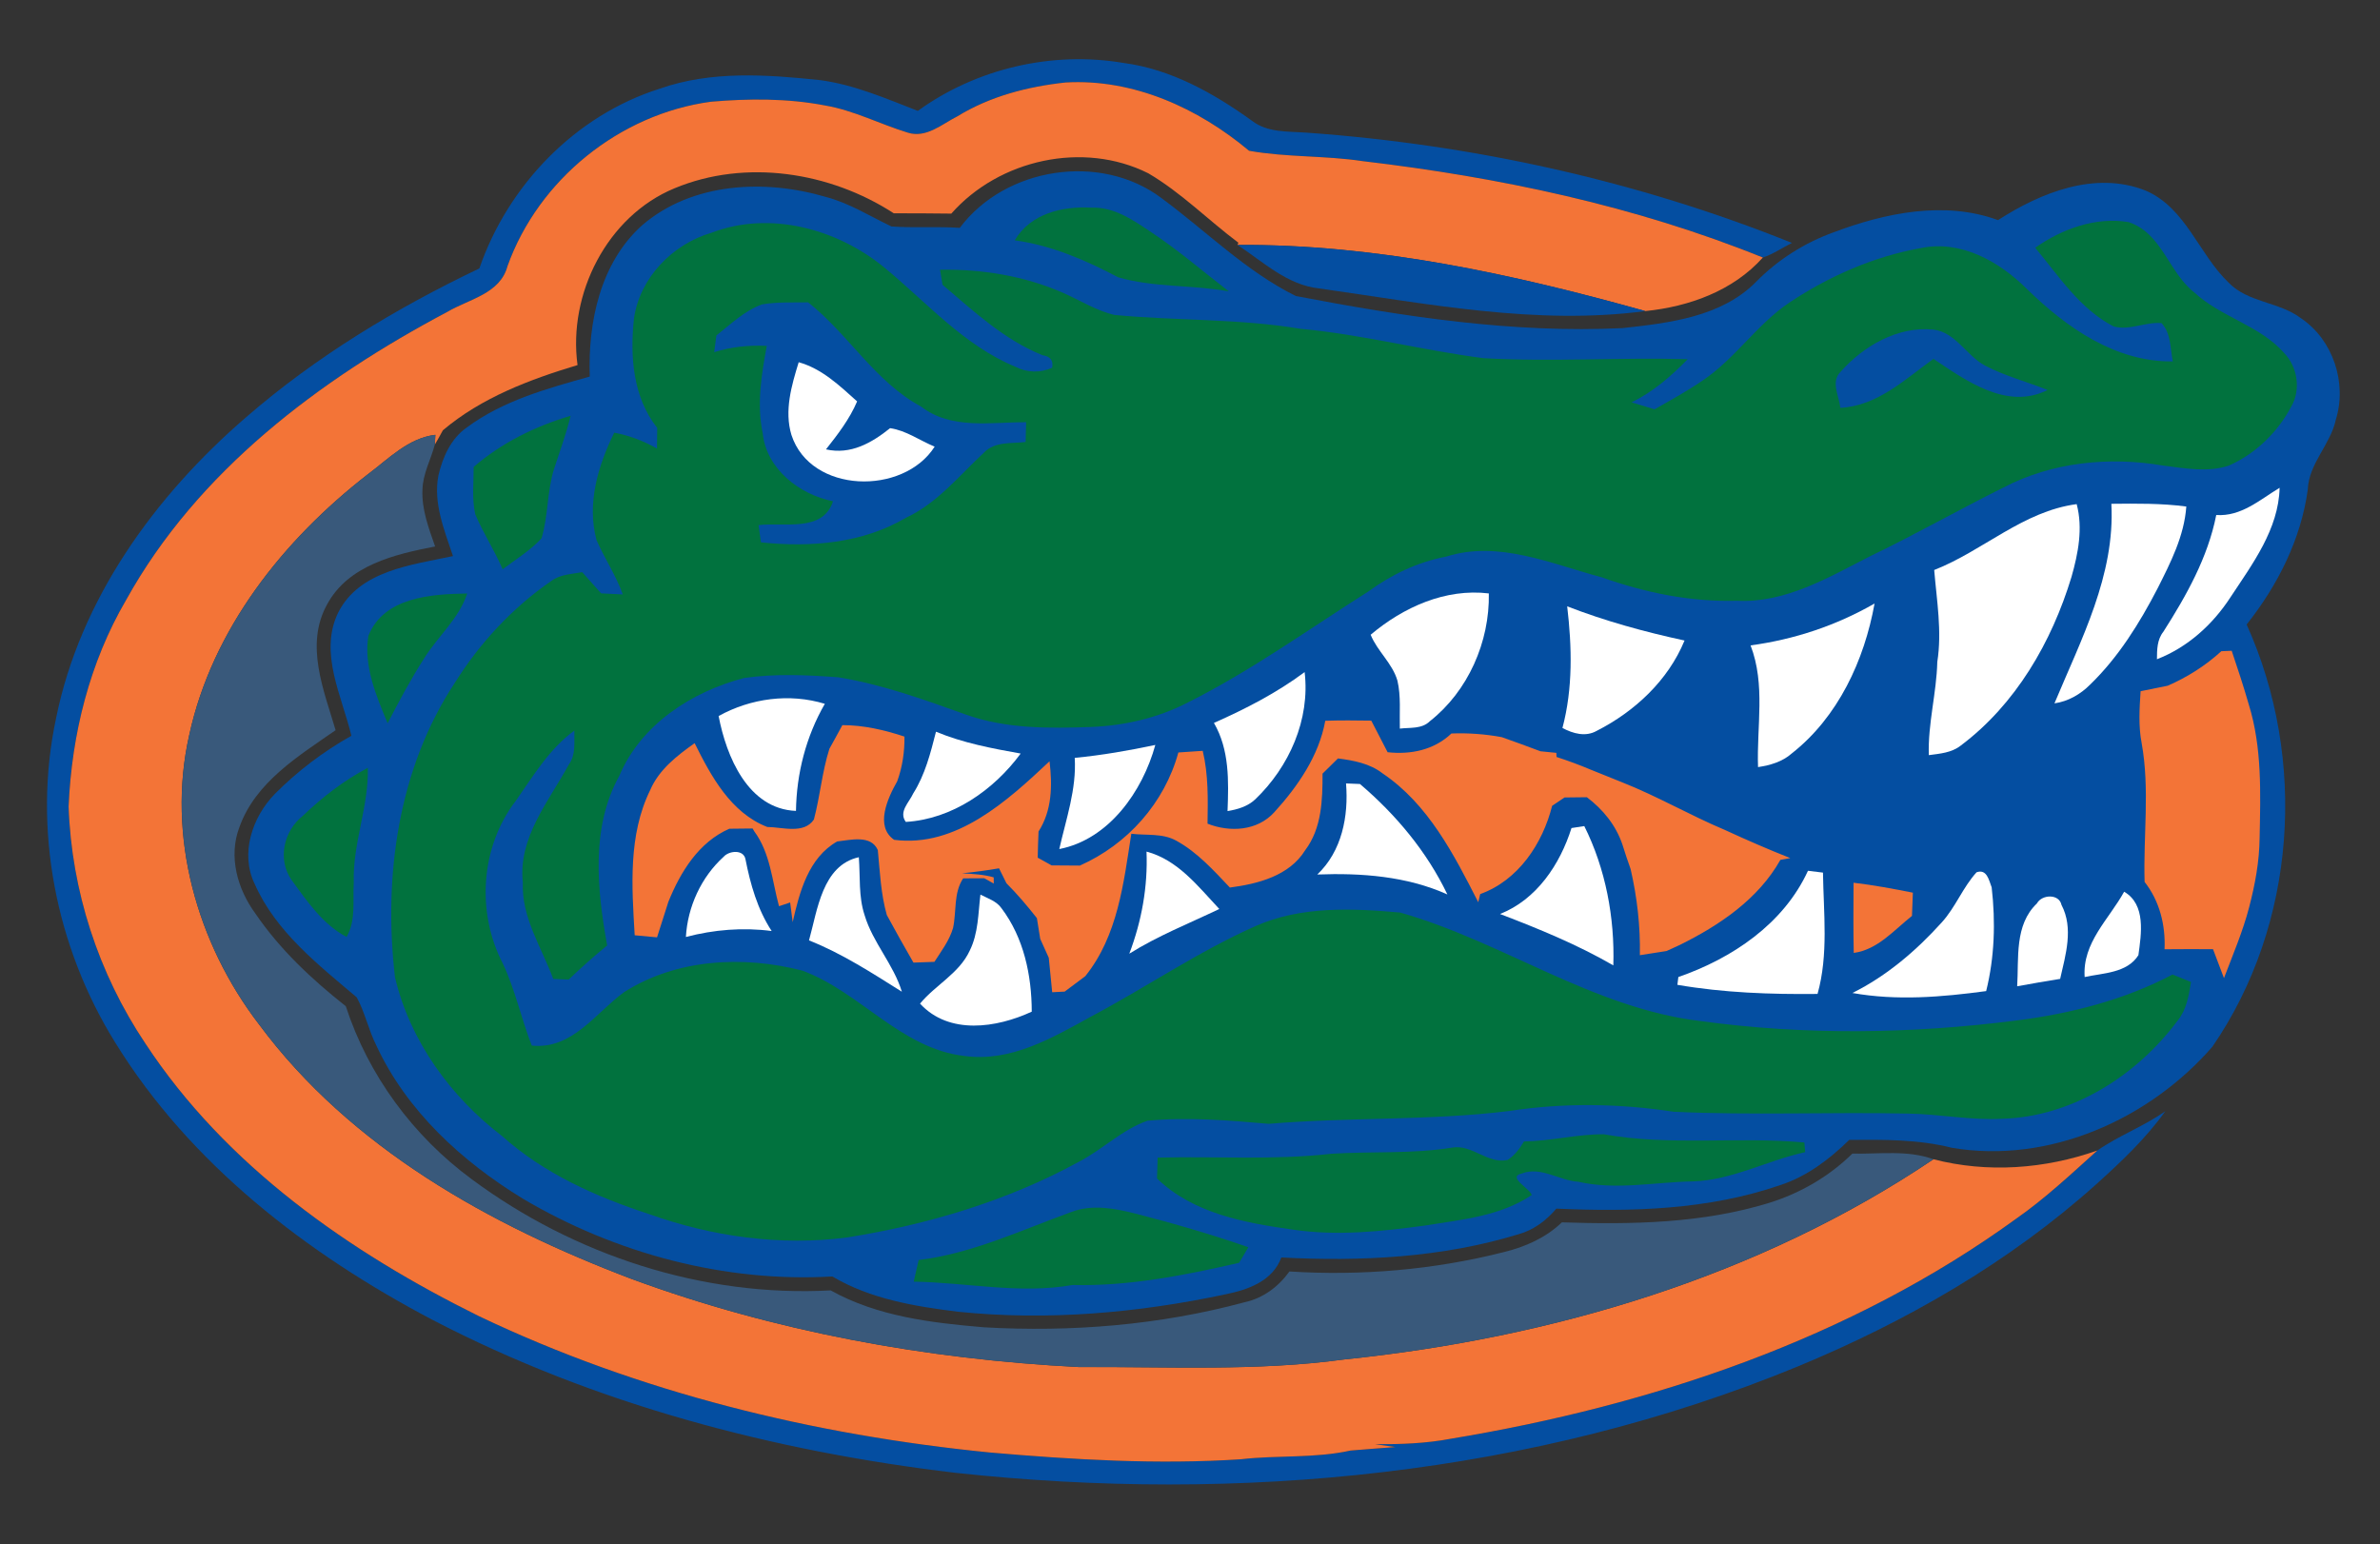 <?xml version="1.0" encoding="UTF-8" standalone="no"?>
<svg xmlns:dc="http://purl.org/dc/elements/1.1/" xmlns:cc="http://creativecommons.org/ns#" xmlns:rdf="http://www.w3.org/1999/02/22-rdf-syntax-ns#" xmlns:svg="http://www.w3.org/2000/svg" xmlns="http://www.w3.org/2000/svg" xmlns:sodipodi="http://sodipodi.sourceforge.net/DTD/sodipodi-0.dtd" xmlns:inkscape="http://www.inkscape.org/namespaces/inkscape" width="470" height="305" viewBox="0 0 376 244" version="1.1" id="svg3071" inkscape:version="0.48.1 " sodipodi:docname="Florida_Gators_logo.svg">
  <rect x="0" y="0" width="376" height="244" fill="#333333" stroke="none"/>
  <defs id="defs3153"/>
  <sodipodi:namedview pagecolor="#ffffff" bordercolor="#666666" borderopacity="1" objecttolerance="10" gridtolerance="10" guidetolerance="10" inkscape:pageopacity="0" inkscape:pageshadow="2" inkscape:window-width="1366" inkscape:window-height="706" id="namedview3151" showgrid="false" showguides="true" inkscape:guide-bbox="true" inkscape:zoom="0.909375" inkscape:cx="260.625" inkscape:cy="160" inkscape:window-x="-8" inkscape:window-y="-8" inkscape:window-maximized="1" inkscape:current-layer="svg3071"/>
  <g id="g3925" transform="translate(-25.6,-5.6)">
    <path id="path3075" d="m 170.6,23.12 c 9.25,-6.7 21.21,-9.48 32.46,-7.58 7.52,0.98 14.27,4.78 20.33,9.14 2.45,1.91 5.7,1.66 8.62,1.88 26.24,1.87 52.25,7.6 76.69,17.42 -1.54,0.77 -2.97,1.77 -4.6,2.31 -20.18,-8.16 -41.66,-12.69 -63.22,-15.23 -5.95,-0.9 -12.01,-0.58 -17.95,-1.64 -8.05,-6.75 -18.28,-11.4 -28.96,-10.79 -5.98,0.64 -11.96,2.18 -17.12,5.35 -2.44,1.23 -4.93,3.51 -7.86,2.57 -4.38,-1.34 -8.51,-3.52 -13.07,-4.29 -5.92,-1.14 -12.01,-1.1 -17.99,-0.59 -14.41,1.93 -27.26,12.29 -32.16,25.99 -1.16,4.37 -6.09,5.2 -9.49,7.21 -20.22,10.71 -39.48,25.18 -50.76,45.53 -5.77,9.87 -8.6,21.25 -9.08,32.63 0.45,13.28 4.71,26.38 12.12,37.43 12.7,19.33 32.24,32.98 52.71,43.09 25.3,12.07 52.9,18.78 80.72,21.54 13.17,1.14 26.43,1.93 39.64,1.07 5.77,-0.67 11.64,-0.12 17.35,-1.38 2.35,-0.2 4.69,-0.37 7.04,-0.55 -1.05,-0.15 -2.11,-0.3 -3.16,-0.45 3.99,0.02 8,-0.11 11.93,-0.86 31.68,-5.25 63.17,-15.77 89.35,-34.78 4.58,-3.2 8.65,-7.03 12.8,-10.76 3.39,-2.37 7.36,-3.81 10.75,-6.22 -3.09,4.33 -6.99,8.01 -10.93,11.56 -13.8,12.38 -30.09,21.72 -47.17,28.79 -41.87,17.24 -88.28,21.63 -133.07,16.79 -28.6,-3.39 -56.96,-10.83 -82.6,-24.17 C 74.15,203.73 55.64,189.53 43.79,170.3 34.41,155.19 30.73,136.53 34.46,119.07 38.27,100.21 50.12,83.91 64.48,71.52 75.53,61.93 88.16,54.3 101.33,48.01 c 4.53,-13.14 15.16,-24.19 28.51,-28.4 8.14,-2.87 16.91,-2.23 25.33,-1.35 5.39,0.72 10.4,2.91 15.43,4.86 z" inkscape:connector-curvature="0" style="fill:#044ea1"/>
    <path id="path3077" d="m 176.85,23.98 c 5.16,-3.17 11.14,-4.71 17.12,-5.35 10.68,-0.61 20.91,4.04 28.96,10.79 5.94,1.06 12,0.74 17.95,1.64 21.56,2.54 43.04,7.07 63.22,15.23 -4.72,5.28 -11.67,7.76 -18.56,8.46 -20.97,-5.87 -42.56,-10.59 -64.44,-10.45 0.04,-0.09 0.11,-0.26 0.15,-0.35 -4.8,-3.59 -9.05,-7.93 -14.24,-10.97 -10.27,-5.15 -23.57,-2.19 -31.12,6.37 -3.03,-0.03 -6.06,-0.06 -9.09,-0.05 -10.07,-6.54 -23.41,-8.63 -34.64,-3.95 -10.66,4.4 -16.85,16.72 -15.32,27.93 -7.56,2.28 -15.15,5.13 -21.27,10.3 -0.41,0.76 -0.83,1.51 -1.27,2.26 0.02,-0.39 0.06,-1.16 0.08,-1.54 -4.31,0.52 -7.39,3.8 -10.7,6.26 -13.31,10.33 -24.56,24.45 -28.19,41.2 -3.6,15.9 1.22,32.91 11.03,45.69 14.48,19.52 36.48,31.73 58.8,40.2 22.64,8.35 46.65,12.71 70.7,13.94 13.99,-0.08 28.05,0.69 41.95,-1.2 32.83,-3.38 65.53,-13.08 93.08,-31.63 8.55,2.21 17.58,1.54 25.89,-1.38 -4.15,3.73 -8.22,7.56 -12.8,10.76 -26.18,19.01 -57.67,29.53 -89.35,34.78 -3.93,0.75 -7.94,0.88 -11.93,0.86 1.05,0.15 2.11,0.3 3.16,0.45 -2.35,0.18 -4.69,0.35 -7.04,0.55 -5.71,1.26 -11.58,0.71 -17.35,1.38 -13.21,0.86 -26.47,0.07 -39.64,-1.07 -27.82,-2.76 -55.42,-9.47 -80.72,-21.54 C 80.8,203.44 61.26,189.79 48.56,170.46 41.15,159.41 36.89,146.31 36.44,133.03 36.92,121.65 39.75,110.27 45.52,100.4 56.8,80.05 76.06,65.58 96.28,54.87 c 3.4,-2.01 8.33,-2.84 9.49,-7.21 4.9,-13.7 17.75,-24.06 32.16,-25.99 5.98,-0.51 12.07,-0.55 17.99,0.59 4.56,0.77 8.69,2.95 13.07,4.29 2.93,0.94 5.42,-1.34 7.86,-2.57 z" inkscape:connector-curvature="0" style="fill:#f37437"/>
    <path id="path3079" d="m 177.23,41.6 c 7.18,-9.59 22.23,-11.94 31.84,-4.72 7.05,5.19 13.35,11.58 21.25,15.49 16.97,3.25 34.28,5.91 51.62,5.07 7.38,-0.81 15.63,-1.76 21.11,-7.33 3.43,-3.49 7.64,-6.15 12.24,-7.81 8.15,-3.07 17.55,-5.02 25.96,-1.92 6.76,-4.35 15.3,-7.81 23.27,-4.69 6.41,2.72 8.42,10.03 13.16,14.56 3.08,3.19 7.97,3.01 11.42,5.62 5.08,3.4 7.33,10.24 5.52,16.04 -0.84,3.95 -4.27,6.89 -4.43,11.05 -1.08,7.86 -4.76,15.14 -9.66,21.31 9.61,21.29 7.89,47.37 -5.41,66.71 -10.01,11.51 -25.84,18.56 -41.15,15.97 -5.31,-1.34 -10.79,-1.3 -16.22,-1.25 -3.13,3.07 -6.7,5.78 -10.92,7.15 -11.31,3.91 -23.51,4.24 -35.35,3.71 -1.59,1.87 -3.57,3.38 -5.96,4.04 -12.1,3.71 -24.92,4.34 -37.49,3.68 -1.37,3.71 -5.22,5.09 -8.78,5.81 -13.87,2.96 -28.17,4.21 -42.32,2.76 -6.82,-0.85 -13.82,-2 -19.83,-5.57 -17.04,0.98 -34.27,-3.63 -48.91,-12.3 -9.63,-5.89 -18.36,-13.86 -23.16,-24.25 -1.22,-2.43 -1.77,-5.17 -3.07,-7.55 -6.1,-5.17 -12.79,-10.38 -16.11,-17.89 -2.36,-4.8 -0.39,-10.6 3.16,-14.24 3.58,-3.61 7.67,-6.71 12.1,-9.2 -1.48,-6.27 -5.15,-13.05 -2.11,-19.41 3.37,-6.73 11.62,-7.57 18.16,-8.98 -1.35,-4.09 -3.14,-8.34 -2.3,-12.73 0.67,-2.88 1.96,-5.82 4.46,-7.57 5.71,-4.25 12.69,-6.17 19.45,-8.06 -0.3,-8.56 1.65,-17.98 8.29,-23.92 7.93,-6.8 19.39,-7.3 29.03,-4.46 3.69,0.97 6.93,3.03 10.34,4.66 3.59,0.26 7.2,-0.02 10.8,0.22 z" inkscape:connector-curvature="0" style="fill:#044ea1"/>
    <path id="path3081" d="m 185.91,43.57 c 2.47,-4.22 7.54,-5.43 12.13,-5.16 3.6,-0.14 6.65,2.01 9.5,3.92 4.26,2.83 8.14,6.19 12.2,9.31 -5.79,-1.06 -11.85,-0.59 -17.5,-2.23 -5.15,-2.72 -10.51,-5.04 -16.33,-5.84 z" inkscape:connector-curvature="0" style="fill:#01723e"/>
    <path id="path3083" d="m 138.02,42.37 c 9.18,-3.52 19.8,-0.63 27.23,5.45 6.72,5.51 12.61,12.37 20.82,15.75 1.78,0.92 3.92,0.97 5.75,0.13 0.22,-1.13 -0.28,-1.79 -1.5,-1.97 -6.07,-2.43 -10.91,-6.97 -15.82,-11.14 -0.1,-0.59 -0.29,-1.78 -0.39,-2.37 6.6,-0.12 13.28,0.96 19.35,3.61 2.73,1.18 5.29,2.85 8.21,3.53 9.78,0.93 19.68,0.56 29.39,2.19 9.74,0.89 19.24,3.4 28.92,4.64 10.74,0.61 21.5,-0.14 32.25,0.16 -2.62,2.69 -5.48,5.16 -8.86,6.82 1.2,0.36 2.41,0.72 3.62,1.1 2.59,-1.47 5.2,-2.9 7.65,-4.59 5.12,-3.45 8.53,-8.84 13.66,-12.28 6.25,-4.16 13.3,-7.26 20.72,-8.6 6.37,-1.33 12.43,2.11 16.8,6.46 6.22,6.07 13.98,11.56 23.05,11.44 -0.43,-2.05 -0.26,-4.42 -1.79,-6.05 -2.54,-0.23 -5.09,1.23 -7.57,0.52 -5.32,-2.74 -8.66,-7.96 -12.38,-12.43 4.22,-2.97 9.57,-4.92 14.75,-4.05 5.29,1.74 6.31,7.94 10.38,11.11 4.24,3.94 10.36,5.19 14.22,9.6 2.12,2.22 2.64,5.79 1.09,8.46 -2.15,4.05 -5.64,7.44 -9.84,9.3 -3.36,1.12 -6.97,0.43 -10.38,0 -8.48,-1.45 -17.54,-0.57 -25.22,3.46 -7.07,3.51 -13.93,7.43 -21.04,10.84 -6.6,3.36 -13.43,7.46 -21.11,7.06 -7.3,0.2 -14.49,-1.27 -21.34,-3.71 -7.95,-2.11 -16.27,-5.89 -24.56,-3.27 -4.5,0.85 -8.65,2.84 -12.33,5.53 -9.41,5.95 -18.49,12.51 -28.47,17.51 -4.72,2.45 -10,3.67 -15.31,3.88 -6.62,0.24 -13.43,0.3 -19.75,-1.95 -6.6,-2.36 -13.25,-4.78 -20.19,-5.9 -4.93,-0.37 -9.95,-0.6 -14.86,0.11 -8.27,2.15 -16.31,7.34 -19.73,15.46 -4.53,8.18 -3.51,17.96 -1.92,26.8 -2.1,1.72 -4.12,3.52 -6.08,5.39 -0.81,-0.03 -1.63,-0.07 -2.44,-0.1 -1.84,-5 -5.04,-9.71 -4.8,-15.24 -0.77,-7.09 4.09,-12.81 7.27,-18.64 1.14,-1.56 0.82,-3.55 0.87,-5.36 -3.96,2.89 -6.48,7.14 -9.24,11.08 -5.58,7.25 -6.26,17.61 -2.08,25.69 1.98,4.17 2.92,8.72 4.59,13 6.4,0.65 10.02,-5.1 14.56,-8.43 8.3,-5.29 18.82,-5.83 28.17,-3.42 9.13,3.34 15.57,12.34 25.63,13.49 7.29,1 13.82,-2.82 19.93,-6.19 8.76,-4.64 16.98,-10.3 26.05,-14.33 7.16,-3.18 15.25,-2.82 22.86,-2.14 16.2,4.59 30.44,15.11 47.42,17.14 16.52,2.27 33.35,2.03 49.87,-0.08 8.56,-1.07 17.06,-3.23 24.73,-7.27 0.97,0.4 1.94,0.79 2.91,1.18 -0.34,2.14 -0.7,4.38 -2.12,6.12 -6.47,8.69 -16.63,15.16 -27.65,15.49 -5.02,0.28 -9.98,-0.75 -14.98,-0.82 -12.33,-0.26 -24.68,0.3 -37,-0.29 -8.59,-1.31 -17.39,-1.44 -25.99,-0.11 -12.6,1.54 -25.33,0.96 -37.96,2.02 -6.36,-0.55 -12.78,-1.09 -19.15,-0.49 -4.02,1.4 -7.1,4.55 -10.85,6.49 -11.31,6.19 -23.87,9.92 -36.57,11.95 -10.59,1.39 -21.41,-0.13 -31.43,-3.72 -8.32,-2.72 -16.51,-6.38 -23.09,-12.27 C 96.79,178.88 90.37,170.07 88,160 c -1.85,-15.92 0.49,-32.96 9.47,-46.54 3.94,-6.29 9.08,-11.83 15.2,-16.05 1.41,-1.08 3.24,-1.09 4.91,-1.41 0.99,1.12 1.99,2.24 2.99,3.35 1.14,0.06 2.28,0.12 3.42,0.17 -1.07,-3.01 -2.88,-5.67 -4.15,-8.59 -1.56,-5.78 0.24,-11.77 2.8,-16.97 2.38,0.45 4.65,1.31 6.75,2.5 0.01,-1.08 0.03,-2.16 0.04,-3.25 -3.84,-4.84 -4.31,-11.3 -3.68,-17.22 0.88,-6.48 6.1,-11.83 12.27,-13.62 z" inkscape:connector-curvature="0" style="fill:#01723e"/>
    <path id="path3085" d="m 221.1,44.3 c 21.88,-0.14 43.47,4.58 64.44,10.45 -17.25,2.28 -34.52,-1.18 -51.56,-3.58 -5.02,-0.54 -8.84,-4.22 -12.88,-6.87 z" inkscape:connector-curvature="0" style="fill:#044ea1"/>
    <path id="path3087" d="m 138.78,58.6 c 2.27,-1.79 4.42,-3.89 7.19,-4.9 2.41,-0.42 4.86,-0.29 7.3,-0.33 6.38,5.04 10.53,12.52 17.83,16.46 4.78,3.7 11.03,2.45 16.61,2.48 -0.02,0.78 -0.06,2.34 -0.08,3.12 -2.24,0.28 -4.9,-0.12 -6.61,1.71 -3.91,3.63 -7.34,7.96 -12.3,10.27 -6.9,4.06 -15.09,4.7 -22.9,3.88 -0.13,-0.91 -0.26,-1.82 -0.38,-2.72 3.97,-0.5 10.17,1.2 11.76,-3.77 -5.31,-1.07 -10.53,-5.1 -11.11,-10.78 -0.96,-4.58 -0.19,-9.24 0.65,-13.77 -2.8,-0.14 -5.62,0.14 -8.31,0.99 0.12,-0.88 0.23,-1.76 0.35,-2.64 z" inkscape:connector-curvature="0" style="fill:#044ea1"/>
    <path id="path3089" d="m 316.38,64.34 c 3.62,-4.08 9.01,-7.21 14.63,-6.67 3.55,0.41 5.23,4.11 8.18,5.69 3.14,1.65 6.61,2.54 9.89,3.86 -6.42,3.23 -12.85,-1.47 -18.03,-4.92 -4.51,3.24 -8.83,7.43 -14.71,7.74 -0.18,-1.87 -1.56,-4.09 0.04,-5.7 z" inkscape:connector-curvature="0" style="fill:#044ea1"/>
    <path id="path3091" d="m 151.78,62.83 c 3.67,1.02 6.47,3.71 9.23,6.19 -1.19,2.8 -3.05,5.21 -4.92,7.58 3.9,0.88 7.21,-1.01 10.13,-3.35 2.53,0.36 4.7,1.96 7.04,2.92 -4.94,7.76 -19.61,7.45 -22.63,-1.86 -1.15,-3.82 0.02,-7.81 1.15,-11.48 z" inkscape:connector-curvature="0" style="fill:#ffffff"/>
    <path id="path3093" d="m 100.43,79.37 c 4.43,-3.82 9.74,-6.43 15.32,-8.08 -0.69,2.85 -1.71,5.61 -2.62,8.4 -1.12,3.56 -0.9,7.4 -1.98,10.97 -1.78,1.93 -4.06,3.3 -6.14,4.89 -1.27,-2.99 -3.08,-5.71 -4.33,-8.7 -0.55,-2.45 -0.24,-5 -0.25,-7.48 z" inkscape:connector-curvature="0" style="fill:#01723e"/>
    <path style="fill:#39597b;fill-opacity:1" id="path3095" d="m 83.68,80.56 c 3.31,-2.46 6.39,-5.74 10.7,-6.26 -0.02,0.38 -0.06,1.15 -0.08,1.54 -0.64,2.38 -1.9,4.62 -1.96,7.14 -0.14,3.11 0.99,6.07 2,8.96 -6.37,1.24 -13.71,2.95 -17.06,9.15 -3.54,6.36 -0.54,13.52 1.34,19.88 -5.88,4.09 -12.68,8.23 -15.2,15.33 -1.77,4.64 -0.3,9.81 2.55,13.67 3.86,5.66 8.91,10.39 14.26,14.61 3.56,10.92 10.64,20.52 19.89,27.33 16.17,12 36.52,18.66 56.71,17.57 7.38,4.12 15.92,5.13 24.2,5.83 13.8,0.79 27.79,-0.34 41.16,-3.95 2.94,-0.63 5.38,-2.45 7.12,-4.87 11.35,0.72 22.83,-0.26 33.87,-3.06 3.38,-0.82 6.64,-2.27 9.17,-4.7 11,0.36 22.22,0.18 32.82,-3.1 4.89,-1.53 9.42,-4.17 13.07,-7.76 4.27,0.09 8.69,-0.6 12.81,0.89 -27.55,18.55 -60.25,28.25 -93.08,31.63 -13.9,1.89 -27.96,1.12 -41.95,1.2 C 171.97,220.36 147.96,216 125.32,207.65 103,199.18 81,186.97 66.52,167.45 56.71,154.67 51.89,137.66 55.49,121.76 59.12,105.01 70.37,90.89 83.68,80.56 z" inkscape:connector-curvature="0"/>
    <path id="path3097" d="m 375.73,86.97 c 3.94,0.27 6.87,-2.4 10.01,-4.3 -0.16,6.55 -4.28,12.02 -7.74,17.26 -2.82,4.35 -6.78,7.94 -11.64,9.83 0.01,-1.51 0.02,-3.1 1.01,-4.34 3.64,-5.71 7.03,-11.73 8.36,-18.45 z" inkscape:connector-curvature="0" style="fill:#ffffff"/>
    <path id="path3099" d="m 331.17,95.66 c 7.74,-3.04 14.01,-9.28 22.51,-10.41 1.01,3.81 0.24,7.78 -0.82,11.5 -3.12,10.29 -8.8,20.13 -17.51,26.66 -1.44,1.13 -3.29,1.27 -5.03,1.5 -0.16,-4.96 1.22,-9.79 1.34,-14.73 0.76,-4.85 -0.09,-9.69 -0.49,-14.52 z" inkscape:connector-curvature="0" style="fill:#ffffff"/>
    <path id="path3101" d="m 359.16,85.2 c 3.95,-0.04 7.91,-0.09 11.84,0.43 -0.33,4.66 -2.49,8.87 -4.55,12.96 -2.85,5.49 -6.17,10.84 -10.64,15.17 -1.53,1.54 -3.47,2.66 -5.64,2.97 4.2,-10.08 9.6,-20.25 8.99,-31.53 z" inkscape:connector-curvature="0" style="fill:#ffffff"/>
    <path id="path3103" d="m 242.14,105.89 c 5.14,-4.34 11.81,-7.36 18.67,-6.53 0.15,7.64 -3.28,15.45 -9.33,20.2 -1.26,1.25 -3.13,0.96 -4.73,1.16 -0.07,-2.52 0.2,-5.1 -0.38,-7.58 -0.8,-2.75 -3.17,-4.64 -4.23,-7.25 z" inkscape:connector-curvature="0" style="fill:#ffffff"/>
    <path id="path3105" d="m 83.8,106.05 c 2.46,-6.14 9.95,-6.58 15.61,-6.68 -1.3,3.98 -4.59,6.72 -6.76,10.18 -2.14,3.32 -3.99,6.81 -5.81,10.32 -1.81,-4.33 -3.82,-9.06 -3.04,-13.82 z" inkscape:connector-curvature="0" style="fill:#01723e"/>
    <path id="path3107" d="m 273.19,101.4 c 6.01,2.33 12.24,4.04 18.54,5.4 -2.59,6.3 -7.85,11.2 -13.85,14.26 -1.78,1.02 -3.76,0.45 -5.44,-0.44 1.67,-6.28 1.5,-12.83 0.75,-19.22 z" inkscape:connector-curvature="0" style="fill:#ffffff"/>
    <path id="path3109" d="m 302.16,107.57 c 6.89,-0.93 13.56,-3.14 19.59,-6.62 -1.62,8.99 -5.77,17.95 -13.08,23.69 -1.48,1.32 -3.41,1.87 -5.33,2.16 -0.23,-6.43 1.21,-13.02 -1.18,-19.23 z" inkscape:connector-curvature="0" style="fill:#ffffff"/>
    <path id="path3111" d="m 376.53,108.49 c 0.41,-0.01 1.23,-0.05 1.64,-0.07 0.95,2.81 1.88,5.63 2.7,8.49 2.12,6.83 1.85,14.05 1.71,21.11 -0.04,3.7 -0.72,7.34 -1.65,10.91 -1,3.85 -2.57,7.5 -3.98,11.21 -0.57,-1.53 -1.15,-3.05 -1.73,-4.57 -2.56,-0.02 -5.11,-0.01 -7.66,0.01 0.17,-3.81 -0.77,-7.61 -3.15,-10.64 -0.22,-7.31 0.85,-14.7 -0.47,-21.96 -0.52,-2.7 -0.34,-5.45 -0.16,-8.17 1.42,-0.29 2.85,-0.58 4.29,-0.87 3.09,-1.35 5.96,-3.16 8.46,-5.45 z" inkscape:connector-curvature="0" style="fill:#f37437"/>
    <path id="path3113" d="m 217.38,119.82 c 5.02,-2.22 9.92,-4.75 14.33,-8.03 0.89,7.5 -2.44,14.98 -7.81,20.11 -1.19,1.12 -2.79,1.59 -4.37,1.85 0.18,-4.75 0.32,-9.67 -2.15,-13.93 z" inkscape:connector-curvature="0" style="fill:#ffffff"/>
    <path id="path3115" d="m 139.13,118.73 c 5.09,-2.81 11.19,-3.63 16.78,-1.93 -2.97,5.16 -4.47,10.98 -4.56,16.92 -7.58,-0.3 -11,-8.59 -12.22,-14.99 z" inkscape:connector-curvature="0" style="fill:#ffffff"/>
    <path id="path3117" d="m 234.97,119.48 c 2.42,-0.08 4.85,-0.06 7.27,-0.02 0.85,1.67 1.72,3.33 2.58,4.99 3.67,0.4 7.34,-0.35 10.08,-2.96 2.66,-0.1 5.33,0.09 7.96,0.58 1.01,0.36 2.03,0.73 3.04,1.09 1.03,0.37 2.05,0.75 3.07,1.14 0.63,0.06 1.88,0.18 2.51,0.25 l 0.03,0.65 c 1.81,0.59 3.61,1.25 5.36,1.99 1.67,0.67 3.33,1.34 4.99,2.01 5.56,2.19 10.74,5.22 16.24,7.53 3.41,1.57 6.85,3.07 10.34,4.45 -0.39,0.07 -1.18,0.21 -1.57,0.28 -3.49,6.21 -9.63,10.34 -15.87,13.43 -0.71,0.32 -1.42,0.65 -2.12,0.97 -1.41,0.23 -2.81,0.45 -4.21,0.66 0.09,-4.59 -0.43,-9.15 -1.46,-13.61 -0.47,-1.29 -0.89,-2.59 -1.3,-3.89 -1.03,-3.04 -3.07,-5.54 -5.61,-7.46 -0.88,0.01 -2.65,0.03 -3.53,0.04 -0.49,0.33 -1.47,0.99 -1.96,1.32 -1.5,5.99 -5.36,11.79 -11.36,13.94 -0.08,0.33 -0.23,0.97 -0.31,1.29 -3.84,-7.53 -7.9,-15.5 -15.12,-20.36 -2.01,-1.57 -4.58,-2.04 -7.04,-2.36 -0.82,0.8 -1.63,1.6 -2.44,2.4 0.01,4.15 -0.12,8.63 -2.74,12.1 -2.51,4.06 -7.47,5.32 -11.9,5.9 -2.58,-2.72 -5.15,-5.59 -8.48,-7.41 -2.15,-1.2 -4.74,-0.8 -7.09,-1.09 -1.22,7.82 -2.13,16.1 -7.27,22.5 -1.1,0.81 -2.18,1.62 -3.26,2.44 -0.66,0.03 -1.32,0.06 -1.97,0.1 -0.19,-1.82 -0.37,-3.63 -0.54,-5.44 -0.46,-1 -0.91,-1.99 -1.35,-2.99 -0.18,-1.1 -0.36,-2.19 -0.53,-3.28 -1.51,-1.92 -3.09,-3.79 -4.81,-5.51 -0.39,-0.79 -0.78,-1.58 -1.17,-2.36 -1.94,0.34 -3.89,0.59 -5.84,0.79 1.68,0.1 3.38,0.17 5,0.64 0.01,0.25 0.01,0.73 0.01,0.98 l -1.5,-0.84 c -0.83,0.01 -2.5,0.02 -3.34,0.02 -1.54,2.34 -1.03,5.22 -1.59,7.83 -0.58,1.99 -1.85,3.64 -2.95,5.36 -1.1,0.04 -2.21,0.08 -3.31,0.12 -1.43,-2.49 -2.85,-4.99 -4.21,-7.52 -0.95,-3.35 -1.09,-6.82 -1.42,-10.26 -1.09,-2.46 -4.31,-1.59 -6.42,-1.36 -4.54,2.57 -5.96,8.01 -7.03,12.75 -0.1,-0.77 -0.3,-2.33 -0.4,-3.11 -0.44,0.15 -1.32,0.44 -1.76,0.59 -1.09,-4 -1.37,-8.41 -3.91,-11.83 l -0.26,-0.45 c -0.92,0.01 -2.76,0.03 -3.68,0.04 -4.85,2.13 -7.7,6.81 -9.62,11.52 -0.61,1.88 -1.2,3.76 -1.8,5.64 -1.18,-0.11 -2.36,-0.22 -3.53,-0.33 -0.45,-7.68 -1.05,-15.81 2.45,-22.94 1.39,-3.24 4.23,-5.43 7.02,-7.41 2.61,5.24 5.7,10.99 11.47,13.24 2.38,0.02 5.78,1.18 7.37,-1.17 0.98,-3.69 1.29,-7.53 2.45,-11.18 0.7,-1.24 1.37,-2.49 2.05,-3.74 3.36,0 6.63,0.76 9.81,1.81 0.03,2.41 -0.32,4.8 -1.15,7.07 -1.49,2.62 -3.57,7.12 -0.48,9.24 9.8,1.27 17.91,-6.17 24.55,-12.41 0.46,3.81 0.4,7.77 -1.74,11.1 -0.06,1.38 -0.1,2.75 -0.13,4.13 0.55,0.3 1.65,0.92 2.2,1.22 1.48,0.01 2.97,0.02 4.46,0.03 7.53,-3.34 13.38,-9.9 15.56,-17.87 1.28,-0.09 2.57,-0.18 3.85,-0.26 0.91,3.77 0.82,7.66 0.76,11.51 3.54,1.4 7.86,1.15 10.54,-1.8 3.72,-4.09 7.06,-8.92 8.06,-14.46 z" inkscape:connector-curvature="0" style="fill:#f37437"/>
    <path id="path3119" d="m 169.87,130.97 c 1.88,-2.97 2.74,-6.39 3.6,-9.76 4.28,1.78 8.84,2.64 13.38,3.45 -4.26,5.78 -10.83,10.37 -18.15,10.8 -1.17,-1.62 0.53,-3.06 1.17,-4.49 z" inkscape:connector-curvature="0" style="fill:#ffffff"/>
    <path id="path3121" d="m 195.39,125.34 c 4.28,-0.41 8.52,-1.15 12.73,-2.04 -2.01,7.32 -7.32,14.92 -15.17,16.45 1.07,-4.76 2.74,-9.45 2.44,-14.41 z" inkscape:connector-curvature="0" style="fill:#ffffff"/>
    <path id="path3123" d="m 73.45,134.49 c 3.08,-2.95 6.48,-5.58 10.26,-7.58 0.16,6.16 -2.42,11.98 -2.22,18.14 -0.18,2.86 0.38,5.98 -1.14,8.58 -3.72,-1.94 -6.26,-5.65 -8.68,-8.98 -2.28,-3.26 -1.26,-7.77 1.78,-10.16 z" inkscape:connector-curvature="0" style="fill:#01723e"/>
    <path id="path3125" d="m 238.25,129.38 c 0.55,0.02 1.65,0.06 2.2,0.09 5.68,4.84 10.58,10.69 13.81,17.45 -6.42,-2.89 -13.6,-3.41 -20.55,-3.15 3.9,-3.69 4.96,-9.23 4.54,-14.39 z" inkscape:connector-curvature="0" style="fill:#ffffff"/>
    <path id="path3127" d="m 273.87,136.43 c 0.51,-0.08 1.52,-0.23 2.02,-0.31 3.38,6.76 4.82,14.48 4.59,22.01 -5.69,-3.29 -11.78,-5.78 -17.9,-8.12 5.8,-2.3 9.47,-7.83 11.29,-13.58 z" inkscape:connector-curvature="0" style="fill:#ffffff"/>
    <path id="path3129" d="m 139.92,140.97 c 0.85,-0.97 3.15,-1.2 3.45,0.38 0.78,3.97 1.9,7.93 4.14,11.35 -4.54,-0.6 -9.13,-0.22 -13.55,0.94 0.27,-4.77 2.42,-9.46 5.96,-12.67 z" inkscape:connector-curvature="0" style="fill:#ffffff"/>
    <path id="path3131" d="m 153.41,154.18 c 1.33,-4.75 2.09,-11.87 7.87,-13.14 0.24,3.05 -0.07,6.2 0.91,9.15 1.3,4.35 4.57,7.76 5.89,12.1 -4.74,-2.97 -9.44,-6.04 -14.67,-8.11 z" inkscape:connector-curvature="0" style="fill:#ffffff"/>
    <path id="path3133" d="m 206.73,140.15 c 4.95,1.31 8.16,5.51 11.5,9.07 -4.78,2.28 -9.72,4.24 -14.22,7.06 1.96,-5.16 2.94,-10.6 2.72,-16.13 z" inkscape:connector-curvature="0" style="fill:#ffffff"/>
    <path id="path3135" d="m 311.23,143.18 c 0.6,0.07 1.78,0.22 2.37,0.29 0.09,6.38 0.89,12.94 -0.86,19.17 -7.42,0.08 -14.82,-0.18 -22.14,-1.44 0.04,-0.3 0.11,-0.92 0.15,-1.23 8.5,-2.95 16.62,-8.39 20.48,-16.79 z" inkscape:connector-curvature="0" style="fill:#ffffff"/>
    <path id="path3137" d="m 332.39,151.31 c 2.16,-2.39 3.31,-5.51 5.47,-7.89 1.63,-0.57 1.95,1.23 2.39,2.38 0.63,5.45 0.46,11.05 -0.87,16.39 -7,0.95 -14.12,1.55 -21.13,0.3 5.43,-2.7 10.1,-6.7 14.14,-11.18 z" inkscape:connector-curvature="0" style="fill:#ffffff"/>
    <path id="path3139" d="m 318.43,145.07 c 3.14,0.37 6.26,0.95 9.37,1.57 -0.05,1.22 -0.1,2.44 -0.14,3.67 -2.86,2.25 -5.38,5.32 -9.2,5.85 -0.08,-3.69 -0.05,-7.39 -0.03,-11.09 z" inkscape:connector-curvature="0" style="fill:#f37437"/>
    <path id="path3141" d="m 180.49,146.95 c 1.17,0.6 2.55,1.02 3.33,2.15 3.52,4.65 4.77,10.6 4.78,16.34 -5.55,2.57 -13.06,3.72 -17.65,-1.27 2.44,-2.96 6.2,-4.78 7.85,-8.37 1.37,-2.75 1.33,-5.88 1.69,-8.85 z" inkscape:connector-curvature="0" style="fill:#ffffff"/>
    <path id="path3143" d="m 347.4,148.34 c 0.77,-1.43 3.5,-1.56 3.88,0.23 1.94,3.7 0.65,7.89 -0.21,11.69 -2.27,0.37 -4.54,0.75 -6.79,1.17 0.27,-4.47 -0.45,-9.69 3.12,-13.09 z" inkscape:connector-curvature="0" style="fill:#ffffff"/>
    <path id="path3145" d="m 354.94,159.97 c -0.37,-5.44 3.82,-9.1 6.24,-13.48 3.47,2.03 2.71,6.68 2.25,10.03 -1.78,2.84 -5.59,2.81 -8.49,3.45 z" inkscape:connector-curvature="0" style="fill:#ffffff"/>
    <path id="path3147" d="m 266.36,185.95 c 4.23,-0.06 8.38,-1.16 12.6,-1.14 10.47,1.88 21.15,0.33 31.7,1.3 0.03,0.38 0.1,1.15 0.13,1.53 -6,1.3 -11.56,4.44 -17.79,4.62 -6.02,0.11 -12.07,1.41 -18.04,0.06 -3.04,-0.19 -5.93,-2.49 -8.97,-1.3 -2.34,0.54 1.3,2.34 1.6,3.39 -4.96,3.34 -11.03,3.88 -16.77,4.81 -6.93,0.95 -13.99,1.69 -20.96,0.66 -7.6,-1.07 -15.73,-2.53 -21.47,-8.08 0.03,-1.1 0.07,-2.21 0.1,-3.3 9.15,-0.23 18.34,0.43 27.46,-0.61 6.36,-0.4 12.75,0.05 19.06,-0.97 3.15,-0.56 5.68,2.67 8.78,1.94 1.11,-0.72 1.9,-1.78 2.57,-2.91 z" inkscape:connector-curvature="0" style="fill:#01723e"/>
    <path id="path3149" d="m 194.86,197.09 c 3.28,-1.25 6.85,-0.57 10.14,0.26 6,1.55 11.97,3.27 17.82,5.31 -0.49,0.82 -0.97,1.63 -1.46,2.46 -8.65,1.98 -17.4,3.72 -26.32,3.51 -8.36,1.47 -16.7,-0.4 -25.09,-0.53 0.26,-1.14 0.52,-2.28 0.78,-3.42 8.45,-1.02 16.21,-4.73 24.13,-7.59 z" inkscape:connector-curvature="0" style="fill:#01723e"/>
  </g>
</svg>